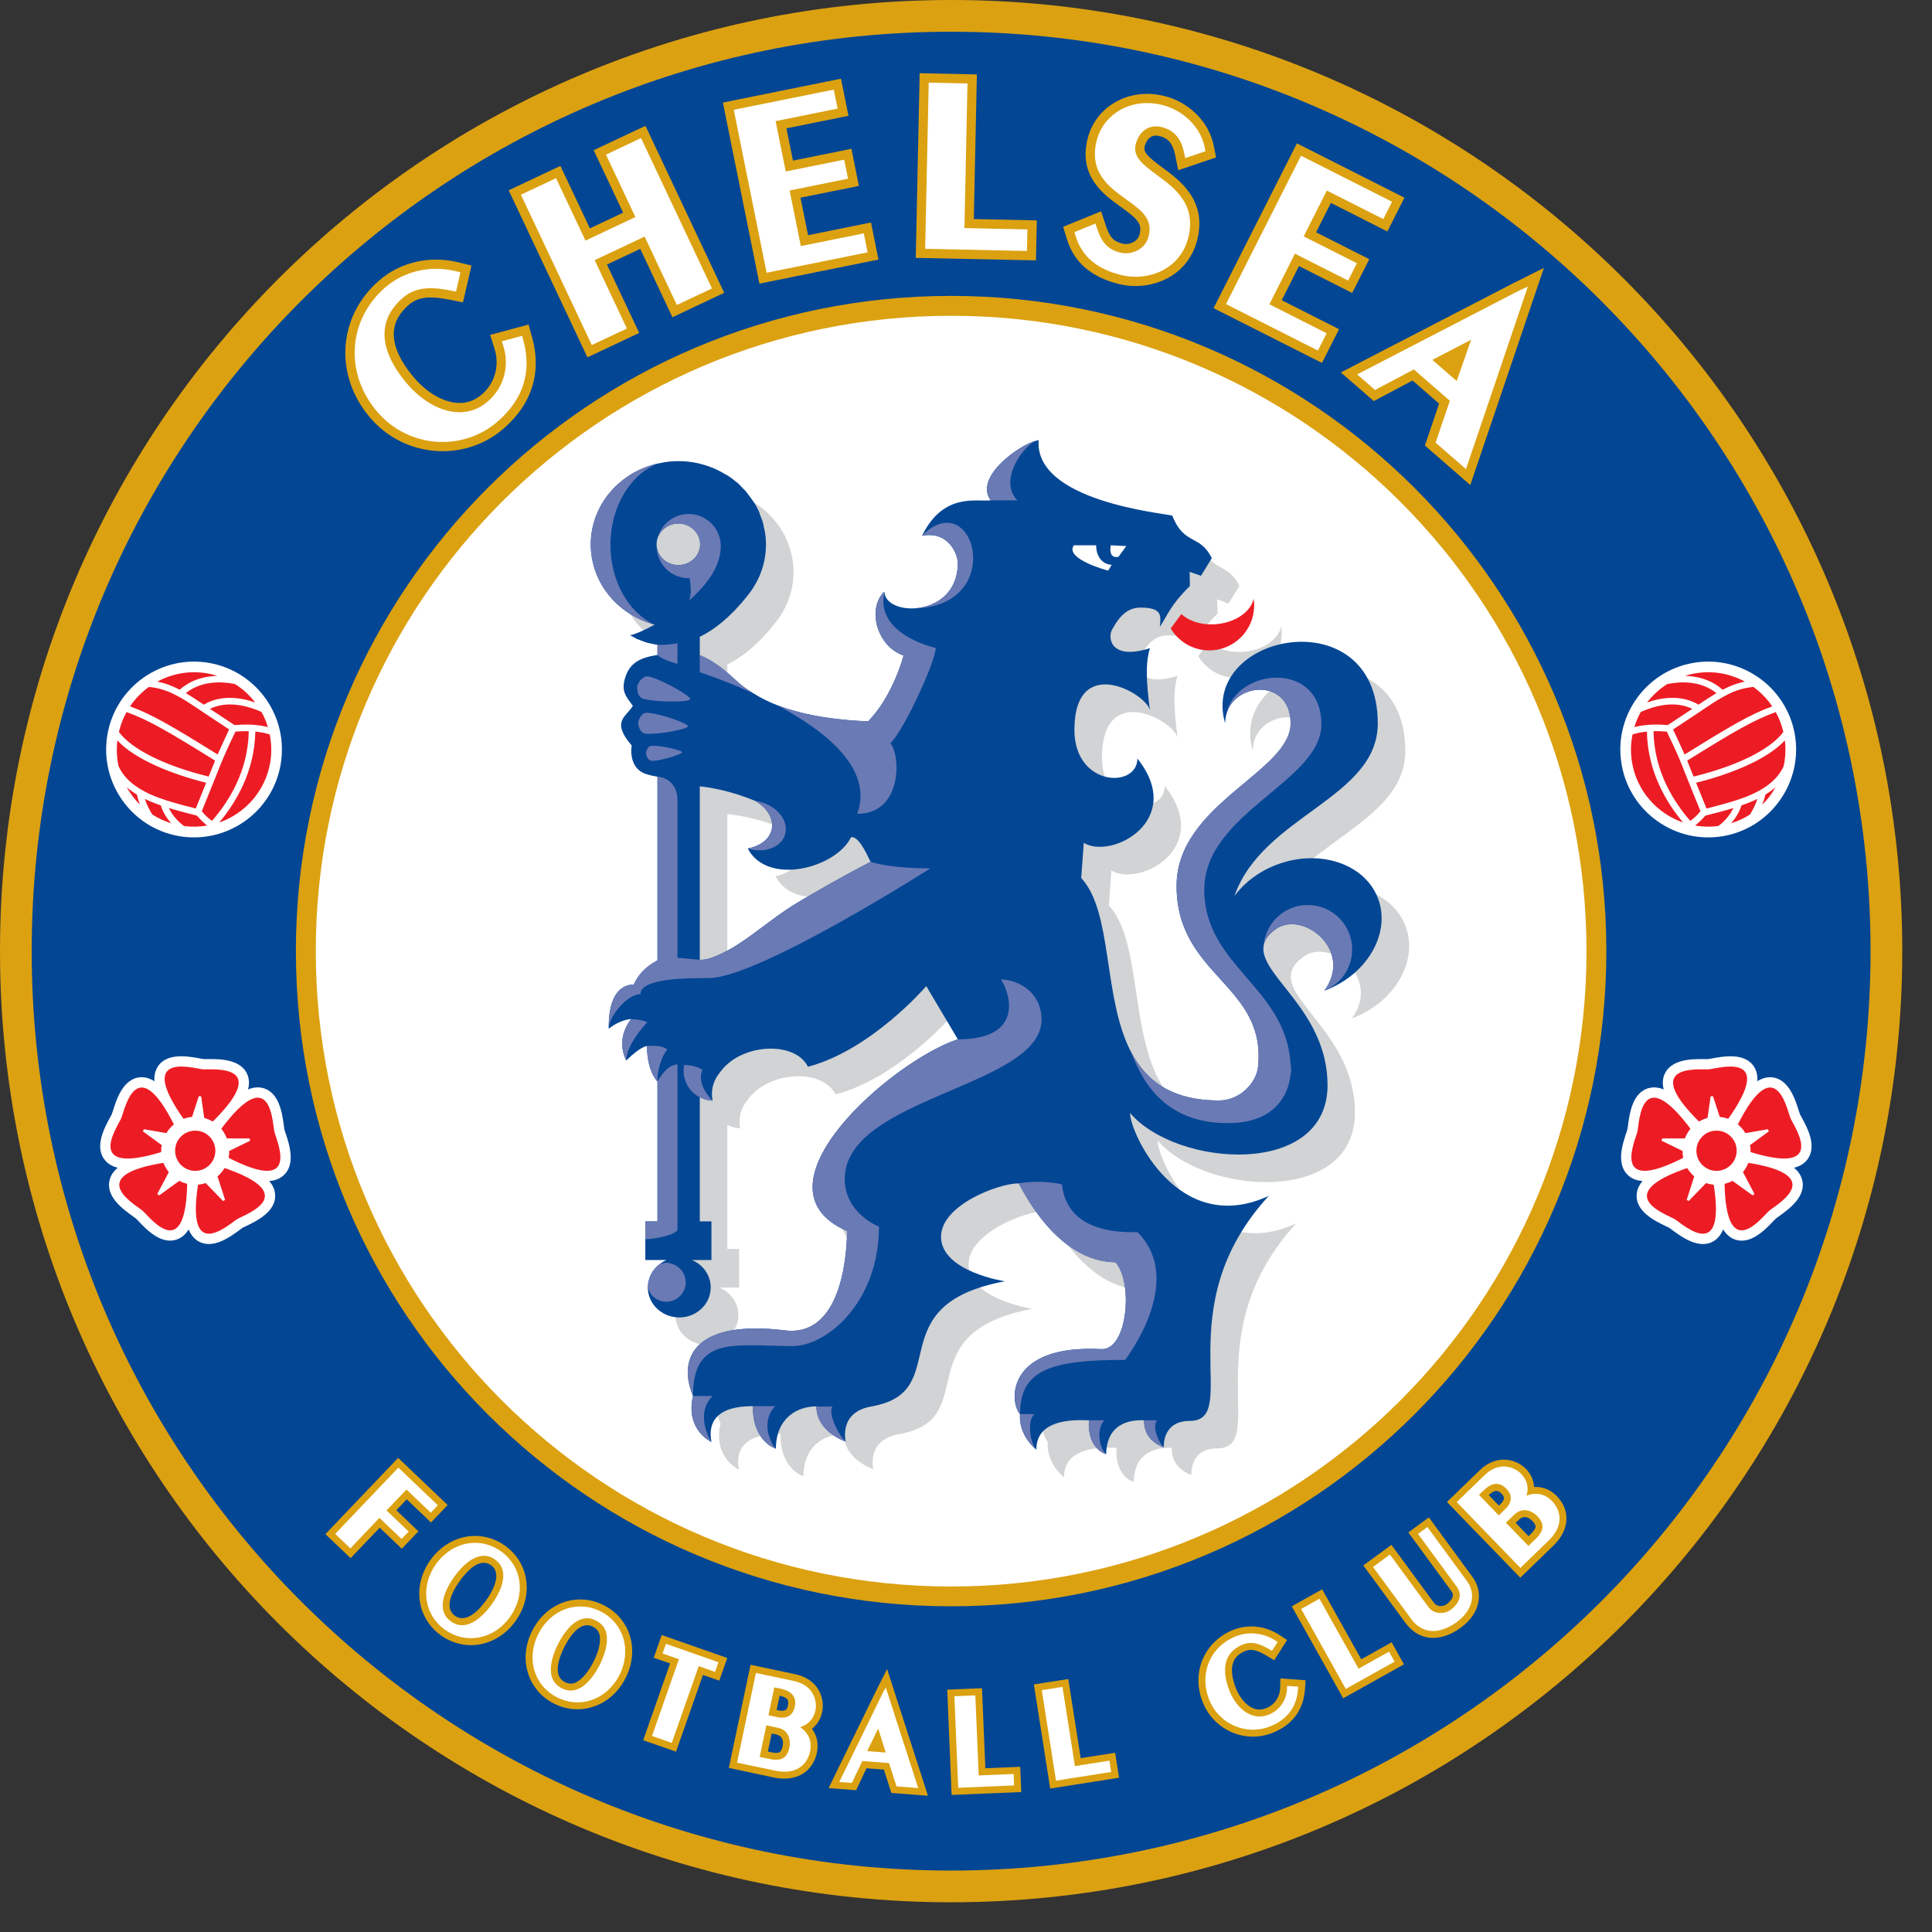 <svg width="39" height="39" viewBox="0 0 52 52" fill="none" xmlns="http://www.w3.org/2000/svg">
<rect x="0" y="0" width="52" height="52" fill="#333333" stroke="none"/>
<g clip-path="url(#clip0_1_2403)">
<path d="M51.2 25.6C51.2 39.739 39.738 51.2 25.6 51.2C11.461 51.2 0 39.739 0 25.6C0 11.462 11.461 0 25.6 0C39.738 0 51.2 11.462 51.2 25.6Z" fill="#DBA111"/>
<path d="M50.346 25.6C50.346 39.267 39.267 50.346 25.6 50.346C11.932 50.346 0.853 39.267 0.853 25.6C0.853 11.933 11.932 0.854 25.6 0.854C39.267 0.854 50.346 11.933 50.346 25.6Z" fill="#034694"/>
<path d="M43.235 25.6C43.235 35.34 35.339 43.234 25.6 43.234C15.86 43.234 7.964 35.34 7.964 25.6C7.964 15.86 15.86 7.964 25.6 7.964C35.34 7.964 43.235 15.86 43.235 25.6Z" fill="#DBA111"/>
<path d="M42.701 25.6C42.701 35.045 35.044 42.701 25.6 42.701C16.155 42.701 8.499 35.045 8.499 25.6C8.499 16.155 16.155 8.499 25.6 8.499C35.044 8.499 42.701 16.155 42.701 25.6Z" fill="white"/>
<path d="M10.947 40.354C11.136 40.534 11.601 40.978 11.601 40.978L12.048 40.508L10.717 39.239L10.545 39.418L8.758 41.292L9.437 41.938C9.437 41.938 10.01 41.337 10.22 41.118C10.395 41.284 10.815 41.685 10.815 41.685L11.262 41.216C11.262 41.216 10.842 40.816 10.667 40.648C10.778 40.531 10.834 40.472 10.947 40.354Z" fill="#DBA111"/>
<path d="M14.157 42.493C14.097 42.134 13.895 41.817 13.589 41.6C13.286 41.384 12.921 41.299 12.562 41.358C12.175 41.423 11.827 41.649 11.582 41.992C11.338 42.337 11.239 42.739 11.305 43.127C11.366 43.486 11.566 43.801 11.87 44.018C12.175 44.234 12.542 44.321 12.901 44.261C13.288 44.195 13.636 43.969 13.88 43.626C14.075 43.353 14.177 43.041 14.177 42.729C14.177 42.651 14.17 42.571 14.157 42.493ZM12.245 43.489C11.934 43.269 12.191 42.809 12.372 42.556C12.553 42.301 12.903 41.907 13.214 42.126C13.539 42.358 13.236 42.86 13.09 43.064C12.944 43.27 12.571 43.721 12.245 43.489Z" fill="#DBA111"/>
<path d="M16.249 43.204C15.533 42.841 14.704 43.138 14.324 43.893C14.133 44.27 14.096 44.683 14.219 45.056C14.332 45.402 14.578 45.684 14.911 45.852C15.245 46.022 15.62 46.051 15.966 45.937C16.338 45.816 16.649 45.541 16.838 45.164C17.221 44.408 16.967 43.566 16.249 43.204ZM15.457 45.3C15.373 45.327 15.293 45.319 15.203 45.274C15.06 45.201 15.011 45.072 15.011 44.927C15.011 44.727 15.107 44.492 15.188 44.331C15.329 44.052 15.616 43.61 15.957 43.782C16.047 43.828 16.101 43.888 16.128 43.971C16.185 44.142 16.128 44.425 15.974 44.727C15.821 45.029 15.628 45.243 15.457 45.3Z" fill="#DBA111"/>
<path d="M17.728 44.241L17.596 44.619C17.596 44.619 17.933 44.737 18.036 44.771C17.907 45.14 17.312 46.838 17.312 46.838L18.195 47.147C18.195 47.147 18.791 45.451 18.92 45.082C19.023 45.118 19.36 45.235 19.36 45.235L19.574 44.625L17.81 44.007L17.728 44.241Z" fill="#DBA111"/>
<path d="M21.395 45.06L20.201 44.808L20.15 45.051L19.617 47.584L20.831 47.842C21.22 47.922 21.475 47.826 21.621 47.732C21.806 47.611 21.936 47.413 21.986 47.177C21.999 47.112 22.006 47.05 22.006 46.989C22.006 46.818 21.952 46.663 21.854 46.531C21.991 46.422 22.088 46.269 22.129 46.078C22.139 46.028 22.145 45.972 22.145 45.914C22.145 45.59 21.96 45.178 21.395 45.06ZM21.066 46.994C21.054 47.052 21.03 47.129 20.986 47.157C20.946 47.183 20.868 47.187 20.767 47.165C20.767 47.165 20.721 47.155 20.667 47.144C20.706 46.961 20.732 46.84 20.77 46.657C20.822 46.669 20.888 46.682 20.888 46.682C21.045 46.715 21.075 46.831 21.075 46.915C21.075 46.949 21.07 46.977 21.066 46.994ZM20.985 45.638C21.09 45.662 21.167 45.701 21.196 45.745C21.21 45.766 21.216 45.795 21.216 45.829C21.216 45.849 21.214 45.873 21.208 45.902C21.192 45.976 21.171 46.079 20.964 46.037C20.964 46.037 20.938 46.03 20.903 46.023C20.936 45.869 20.951 45.793 20.985 45.638Z" fill="#DBA111"/>
<path d="M23.598 45.473L22.302 48.127L23.042 48.184C23.042 48.184 23.242 47.761 23.322 47.593C23.479 47.606 23.636 47.617 23.79 47.629C23.847 47.806 23.991 48.257 23.991 48.257L24.976 48.333L23.876 44.922L23.598 45.473Z" fill="#DBA111"/>
<path d="M26.521 47.592C26.505 47.204 26.43 45.438 26.43 45.438L25.495 45.477L25.613 48.311L27.488 48.233L27.459 47.553C27.459 47.553 26.79 47.582 26.521 47.592Z" fill="#DBA111"/>
<path d="M29.087 47.32C29.026 46.937 28.753 45.191 28.753 45.191L28.508 45.23L27.827 45.336L28.266 48.139L30.12 47.848L30.014 47.176C30.014 47.176 29.353 47.28 29.087 47.32Z" fill="#DBA111"/>
<path d="M34.455 45.435C34.447 45.678 34.304 45.887 34.08 45.975C33.956 46.025 33.838 46.025 33.719 45.974C33.538 45.897 33.369 45.7 33.268 45.447C33.149 45.148 33.125 44.895 33.203 44.716C33.257 44.592 33.362 44.498 33.523 44.434C33.697 44.365 33.862 44.429 34.089 44.562L34.297 44.685L34.642 44.14L34.437 44.006C34.06 43.758 33.594 43.708 33.191 43.869C32.817 44.018 32.526 44.297 32.373 44.654C32.217 45.016 32.217 45.43 32.375 45.823C32.673 46.568 33.515 46.935 34.251 46.64C34.783 46.428 35.084 46.024 35.123 45.472L35.14 45.225L34.462 45.175L34.455 45.435Z" fill="#DBA111"/>
<path d="M36.638 44.66C36.446 44.32 35.586 42.776 35.586 42.776L35.37 42.897L34.768 43.234L36.152 45.71L37.788 44.796L37.457 44.202C37.457 44.202 36.871 44.528 36.638 44.66Z" fill="#DBA111"/>
<path d="M38.458 40.841L38.258 40.987L37.906 41.246L39.055 42.812C39.107 42.883 39.107 42.93 39.103 42.958C39.092 43.038 39.008 43.126 38.933 43.18C38.898 43.205 38.817 43.239 38.734 43.226C38.674 43.217 38.628 43.185 38.586 43.129L37.45 41.58L36.694 42.134L37.824 43.675C37.991 43.903 38.2 44.038 38.443 44.075C38.715 44.117 39.025 44.024 39.313 43.812C39.906 43.379 39.896 42.803 39.637 42.451L38.458 40.841Z" fill="#DBA111"/>
<path d="M41.905 40.271C41.731 40.091 41.517 40.01 41.291 40.022C41.278 39.846 41.21 39.679 41.074 39.539C40.838 39.294 40.309 39.104 39.821 39.578L38.945 40.426L40.919 42.464L41.811 41.6C42.096 41.324 42.158 41.057 42.161 40.884C42.166 40.662 42.075 40.445 41.905 40.271ZM40.414 40.203C40.443 40.234 40.479 40.271 40.479 40.322C40.479 40.363 40.456 40.415 40.388 40.48C40.388 40.48 40.37 40.499 40.345 40.524C40.234 40.41 40.181 40.356 40.069 40.24C40.267 40.059 40.349 40.137 40.414 40.203ZM40.881 40.904C41.041 40.75 41.195 40.886 41.239 40.932C41.282 40.974 41.33 41.035 41.33 41.087C41.33 41.087 41.33 41.087 41.33 41.089C41.329 41.137 41.288 41.203 41.215 41.275C41.215 41.275 41.181 41.308 41.141 41.346C41.012 41.212 40.924 41.122 40.795 40.99C40.833 40.952 40.881 40.904 40.881 40.904Z" fill="#DBA111"/>
<path d="M10.941 40.091C11.018 40.165 11.594 40.715 11.594 40.715L11.784 40.514L10.722 39.502L10.679 39.546L9.022 41.285L9.43 41.675C9.43 41.675 10.136 40.935 10.212 40.854C10.29 40.927 10.809 41.422 10.809 41.422L11 41.222C11 41.222 10.48 40.728 10.403 40.654C10.472 40.582 10.872 40.162 10.941 40.091Z" fill="white"/>
<path d="M13.481 41.751C13.218 41.564 12.903 41.489 12.594 41.541C12.254 41.599 11.95 41.797 11.734 42.1C11.518 42.404 11.431 42.757 11.489 43.096C11.541 43.406 11.715 43.679 11.978 43.866C12.243 44.055 12.559 44.128 12.87 44.076C13.208 44.019 13.513 43.82 13.728 43.519C13.9 43.276 13.991 43.001 13.991 42.728C13.991 42.66 13.985 42.592 13.974 42.524C13.921 42.214 13.747 41.94 13.481 41.751ZM13.241 43.172C13.063 43.422 12.6 43.969 12.138 43.641C11.678 43.314 12.043 42.697 12.221 42.446C12.399 42.196 12.863 41.649 13.322 41.975C13.783 42.305 13.419 42.922 13.241 43.172Z" fill="white"/>
<path d="M16.165 43.371C15.543 43.056 14.823 43.318 14.49 43.978C14.321 44.31 14.288 44.672 14.395 44.999C14.493 45.297 14.706 45.54 14.995 45.685C15.285 45.833 15.609 45.86 15.909 45.761C16.234 45.654 16.506 45.413 16.674 45.081C17.007 44.421 16.788 43.685 16.165 43.371ZM15.119 45.439C14.616 45.186 14.883 44.52 15.022 44.246C15.161 43.972 15.538 43.361 16.04 43.617C16.174 43.684 16.263 43.783 16.306 43.913C16.404 44.215 16.244 44.605 16.14 44.812C16.036 45.017 15.816 45.377 15.514 45.476C15.385 45.52 15.252 45.507 15.119 45.439Z" fill="white"/>
<path d="M17.904 44.302L17.833 44.504C17.833 44.504 18.185 44.627 18.273 44.658C18.234 44.769 17.549 46.723 17.549 46.723L18.081 46.911C18.081 46.911 18.767 44.956 18.806 44.845C18.894 44.876 19.245 44.999 19.245 44.999L19.337 44.739L17.924 44.243L17.904 44.302Z" fill="white"/>
<path d="M21.357 45.242L20.346 45.028L20.332 45.09L19.838 47.442L20.87 47.658C21.132 47.713 21.351 47.686 21.52 47.575C21.666 47.48 21.764 47.328 21.804 47.139C21.814 47.087 21.82 47.038 21.82 46.989C21.82 46.784 21.718 46.61 21.536 46.485C21.747 46.424 21.898 46.269 21.946 46.038C21.955 46.002 21.96 45.96 21.96 45.912C21.959 45.676 21.836 45.343 21.357 45.242ZM21.004 45.45C21.174 45.486 21.291 45.551 21.351 45.643C21.386 45.696 21.403 45.758 21.403 45.829C21.403 45.864 21.398 45.9 21.39 45.939C21.324 46.253 21.071 46.249 20.926 46.218C20.926 46.218 20.772 46.186 20.683 46.167C20.703 46.071 20.821 45.512 20.841 45.416C20.906 45.429 21.004 45.45 21.004 45.45ZM20.926 46.5C21.213 46.56 21.259 46.787 21.259 46.925C21.259 46.984 21.249 47.026 21.248 47.033C21.219 47.169 21.167 47.261 21.088 47.312C21.004 47.368 20.883 47.379 20.729 47.347C20.729 47.347 20.545 47.308 20.447 47.288C20.468 47.187 20.605 46.536 20.626 46.437C20.71 46.454 20.926 46.5 20.926 46.5Z" fill="white"/>
<path d="M23.766 45.554L22.589 47.963L22.928 47.988C22.928 47.988 23.177 47.465 23.21 47.398C23.282 47.403 23.858 47.448 23.928 47.454C23.951 47.523 24.131 48.081 24.131 48.081L24.714 48.126L23.84 45.417L23.766 45.554ZM23.637 46.523C23.694 46.705 23.803 47.055 23.839 47.17C23.723 47.161 23.455 47.141 23.34 47.132C23.393 47.023 23.553 46.694 23.637 46.523Z" fill="white"/>
<path d="M26.342 47.786C26.338 47.668 26.251 45.632 26.251 45.632L26.191 45.634L25.687 45.654L25.791 48.118L27.294 48.055L27.281 47.747C27.281 47.747 26.451 47.782 26.342 47.786Z" fill="white"/>
<path d="M28.932 47.535C28.913 47.419 28.597 45.403 28.597 45.403L28.537 45.413L28.04 45.491L28.422 47.927L29.908 47.692L29.86 47.388C29.86 47.388 29.038 47.517 28.932 47.535Z" fill="white"/>
<path d="M34.64 45.439C34.631 45.76 34.443 46.031 34.149 46.15C33.978 46.218 33.809 46.215 33.646 46.145C33.417 46.048 33.216 45.818 33.094 45.516C32.958 45.171 32.935 44.869 33.031 44.643C33.105 44.472 33.247 44.344 33.454 44.262C33.724 44.154 33.973 44.277 34.183 44.402L34.236 44.433L34.387 44.195L34.336 44.161C34.01 43.947 33.607 43.903 33.26 44.042C32.931 44.173 32.676 44.416 32.544 44.727C32.408 45.042 32.409 45.408 32.548 45.753C32.808 46.404 33.54 46.723 34.183 46.467C34.649 46.28 34.903 45.942 34.936 45.459L34.941 45.396L34.643 45.376L34.64 45.439Z" fill="white"/>
<path d="M36.566 44.913C36.508 44.812 35.513 43.03 35.513 43.03L35.459 43.06L35.021 43.306L36.222 45.457L37.535 44.724L37.386 44.454C37.386 44.455 36.659 44.859 36.566 44.913Z" fill="white"/>
<path d="M38.418 41.1L38.367 41.138L38.166 41.285L39.205 42.701C39.274 42.797 39.302 42.892 39.287 42.985C39.262 43.154 39.108 43.283 39.044 43.329C38.97 43.385 38.836 43.431 38.706 43.41C38.597 43.393 38.507 43.336 38.435 43.239L37.409 41.84L36.955 42.175L37.974 43.564C38.111 43.752 38.278 43.862 38.471 43.891C38.774 43.937 39.059 43.767 39.203 43.663C39.694 43.301 39.701 42.849 39.488 42.561L38.418 41.1Z" fill="white"/>
<path d="M41.772 40.401C41.581 40.203 41.337 40.158 41.084 40.256C41.104 40.197 41.116 40.137 41.116 40.076C41.116 39.93 41.057 39.787 40.94 39.667C40.782 39.504 40.371 39.302 39.951 39.71L39.208 40.43L40.922 42.2L41.682 41.464C41.873 41.28 41.973 41.082 41.975 40.881C41.978 40.706 41.907 40.541 41.772 40.401ZM40.664 40.324C40.664 40.448 40.584 40.55 40.519 40.613C40.519 40.613 40.405 40.724 40.34 40.787C40.271 40.716 39.874 40.307 39.806 40.234C39.852 40.19 39.925 40.12 39.925 40.12C40.157 39.894 40.36 39.879 40.547 40.073C40.633 40.162 40.664 40.246 40.664 40.324ZM41.137 41.608C41.066 41.536 40.603 41.056 40.532 40.984C40.593 40.925 40.752 40.771 40.752 40.771C41.054 40.479 41.361 40.788 41.374 40.803C41.469 40.901 41.516 40.994 41.516 41.087C41.516 41.089 41.516 41.09 41.516 41.09C41.515 41.192 41.456 41.299 41.344 41.409C41.344 41.409 41.197 41.551 41.137 41.608Z" fill="white"/>
<path d="M14.226 8.735L13.192 9.014L13.31 9.385C13.453 9.834 13.324 10.305 12.974 10.612C12.779 10.783 12.554 10.861 12.306 10.844C11.928 10.819 11.503 10.575 11.168 10.191C10.772 9.738 10.575 9.302 10.6 8.933C10.617 8.664 10.748 8.427 11 8.207C11.277 7.964 11.629 7.973 12.107 8.068L12.461 8.138L12.69 7.147L12.333 7.06C11.567 6.87 10.767 7.057 10.197 7.556C9.08 8.533 8.989 10.129 9.985 11.268C10.911 12.327 12.517 12.442 13.564 11.527C14.318 10.868 14.581 10.025 14.325 9.092L14.226 8.735Z" fill="#DBA111"/>
<path d="M17.036 3.545L15.979 4.043C15.979 4.043 16.569 5.293 16.772 5.724C16.471 5.866 16.179 6.004 15.877 6.147C15.673 5.716 15.083 4.465 15.083 4.465L13.691 5.122L15.811 9.618L17.204 8.961C17.204 8.961 16.547 7.571 16.336 7.12C16.637 6.979 16.929 6.841 17.232 6.698C17.443 7.148 18.099 8.539 18.099 8.539L19.492 7.881L17.373 3.387L17.036 3.545Z" fill="#DBA111"/>
<path d="M21.749 6.331C21.681 5.996 21.612 5.655 21.545 5.321C21.975 5.234 23.117 5.004 23.117 5.004L22.916 4.005C22.916 4.005 21.773 4.236 21.343 4.323C21.281 4.017 21.23 3.76 21.167 3.454C21.614 3.364 22.837 3.117 22.837 3.117L22.635 2.119L22.269 2.192L19.457 2.761L20.44 7.634L23.644 6.986L23.443 5.988C23.443 5.988 22.198 6.239 21.749 6.331Z" fill="#DBA111"/>
<path d="M26.293 2.003L24.752 1.971L24.745 2.343L24.648 6.941L27.883 7.008L27.906 5.932C27.906 5.932 26.664 5.905 26.21 5.896C26.224 5.287 26.293 2.003 26.293 2.003Z" fill="#DBA111"/>
<path d="M31.287 4.51C30.887 4.216 30.77 4.099 30.81 3.938C30.83 3.855 30.921 3.59 31.208 3.661C31.381 3.705 31.552 3.796 31.629 4.168L31.713 4.581L32.731 4.237L32.667 3.917C32.542 3.287 32.01 2.752 31.342 2.585C30.864 2.466 30.384 2.53 29.991 2.766C29.629 2.983 29.375 3.324 29.275 3.728C29.019 4.747 29.706 5.238 30.16 5.563C30.626 5.896 30.744 6.026 30.673 6.304C30.651 6.391 30.6 6.46 30.52 6.508C30.427 6.563 30.31 6.583 30.214 6.558C29.97 6.498 29.864 6.383 29.761 6.066L29.636 5.687L28.615 6.104L28.714 6.429C28.905 7.058 29.362 7.455 30.11 7.643C30.95 7.853 31.97 7.466 32.224 6.457C32.489 5.394 31.765 4.861 31.287 4.51Z" fill="#DBA111"/>
<path d="M34.962 7.161C35.355 7.359 36.394 7.885 36.394 7.885L36.854 6.976C36.854 6.976 35.813 6.45 35.423 6.253C35.563 5.974 35.681 5.74 35.821 5.461C36.227 5.666 37.341 6.23 37.341 6.23L37.8 5.321L34.907 3.859L34.739 4.19L32.664 8.295L35.581 9.768L36.041 8.86C36.041 8.86 34.908 8.287 34.498 8.081C34.652 7.776 34.809 7.466 34.962 7.161Z" fill="#DBA111"/>
<path d="M40.725 7.625L36.089 10.024L36.975 10.795C36.975 10.795 37.741 10.389 38.019 10.242C38.226 10.423 38.53 10.688 38.734 10.864C38.634 11.16 38.351 11.992 38.351 11.992L39.573 13.055L41.555 7.21L40.725 7.625Z" fill="#DBA111"/>
<path d="M14.053 9.038L13.506 9.186L13.546 9.31C13.72 9.855 13.563 10.426 13.136 10.799C12.891 11.015 12.605 11.113 12.289 11.093C11.841 11.063 11.365 10.794 10.98 10.354C10.541 9.851 10.323 9.354 10.352 8.915C10.374 8.583 10.538 8.281 10.837 8.02C11.229 7.676 11.723 7.739 12.155 7.825L12.274 7.848L12.393 7.33L12.274 7.3C11.585 7.131 10.871 7.296 10.36 7.743C9.351 8.627 9.27 10.072 10.172 11.105C11.008 12.06 12.456 12.165 13.402 11.339C14.087 10.738 14.318 10.005 14.085 9.158L14.053 9.038Z" fill="white"/>
<path d="M17.142 3.769L16.31 4.162C16.31 4.162 17.01 5.647 17.102 5.842C16.924 5.927 15.937 6.393 15.758 6.476C15.666 6.281 14.966 4.796 14.966 4.796L14.021 5.241L15.929 9.287L16.873 8.842C16.873 8.842 16.099 7.2 16.006 7.002C16.185 6.917 17.171 6.452 17.35 6.368C17.443 6.566 18.218 8.209 18.218 8.209L19.162 7.763L17.254 3.716L17.142 3.769Z" fill="white"/>
<path d="M21.554 6.623C21.515 6.428 21.291 5.321 21.253 5.127C21.46 5.085 22.825 4.809 22.825 4.809L22.722 4.298C22.722 4.298 21.357 4.573 21.149 4.615C21.111 4.424 20.914 3.45 20.876 3.26C21.084 3.217 22.544 2.923 22.544 2.923L22.441 2.412L19.749 2.955L20.634 7.341L23.352 6.792L23.249 6.281C23.248 6.281 21.764 6.58 21.554 6.623Z" fill="white"/>
<path d="M26.04 2.247L24.996 2.224L24.994 2.347L24.901 6.697L27.641 6.755L27.653 6.175C27.653 6.175 26.17 6.143 25.958 6.139C25.963 5.907 26.04 2.247 26.04 2.247Z" fill="white"/>
<path d="M31.268 3.421C31.6 3.504 31.791 3.725 31.872 4.118L31.901 4.255L32.445 4.071L32.424 3.964C32.317 3.428 31.858 2.97 31.282 2.825C30.868 2.722 30.456 2.776 30.119 2.978C29.815 3.161 29.6 3.449 29.516 3.789C29.302 4.643 29.859 5.041 30.305 5.361C30.758 5.684 31.03 5.905 30.914 6.364C30.868 6.555 30.743 6.664 30.647 6.721C30.498 6.811 30.315 6.839 30.154 6.799C29.825 6.716 29.655 6.539 29.526 6.143L29.484 6.017L28.919 6.247L28.952 6.356C29.116 6.895 29.515 7.238 30.172 7.402C30.893 7.582 31.767 7.256 31.983 6.396C32.207 5.495 31.616 5.06 31.137 4.71C30.731 4.41 30.486 4.209 30.57 3.878C30.643 3.582 30.888 3.326 31.268 3.421Z" fill="white"/>
<path d="M35.712 5.129C35.902 5.224 37.231 5.896 37.231 5.896L37.467 5.43L35.017 4.192L34.961 4.302L32.998 8.185L35.472 9.435L35.707 8.97C35.707 8.97 34.357 8.287 34.166 8.19C34.255 8.012 34.764 7.006 34.853 6.828C35.041 6.923 36.284 7.551 36.284 7.551L36.521 7.085C36.521 7.085 35.277 6.458 35.089 6.362C35.176 6.189 35.624 5.302 35.712 5.129Z" fill="white"/>
<path d="M40.839 7.846L36.528 10.077L37.009 10.496C37.009 10.496 37.924 10.011 38.053 9.943C38.16 10.037 38.918 10.696 39.023 10.787C38.977 10.923 38.639 11.914 38.639 11.914L39.457 12.625L41.123 7.713L40.839 7.846ZM38.552 9.686C38.756 9.581 39.277 9.31 39.595 9.145C39.476 9.482 39.282 10.039 39.207 10.255C39.041 10.11 38.718 9.829 38.552 9.686Z" fill="white"/>
<path d="M37.83 24.928C37.477 23.992 36.259 23.585 35.108 24.019C34.629 24.2 34.236 24.502 33.968 24.858C34.727 22.689 37.823 22.229 37.823 20.211C37.823 16.829 33.02 17.777 33.719 20.212C33.719 19.107 35.477 18.904 35.477 20.212C35.477 21.519 32.411 22.377 32.411 24.586C32.411 27.021 34.847 27.246 34.6 29.474C34.558 29.858 34.145 30.362 33.547 30.362C29.817 30.362 31.149 25.77 29.845 24.372L29.913 23.429C30.667 23.891 32.666 22.808 31.35 21.158C31.35 21.97 29.66 21.925 29.66 20.392C29.66 18.317 31.6 19.4 31.694 19.858C31.601 19.102 31.566 18.623 31.691 18.188C30.645 18.525 30.547 17.92 30.68 17.687C30.831 17.416 31.034 17.1 31.441 17.1C31.661 17.1 31.793 17.131 31.871 17.184C32.001 17.274 32.097 17.07 32.078 17.259C32.19 17.089 32.145 17.302 32.253 17.131C32.363 16.961 32.511 16.769 32.771 16.514L32.76 16.131L33.065 16.243L33.357 15.77C33.041 15.116 32.613 15.431 32.298 14.619C32.034 14.551 27.926 14.998 28.045 13.359C27.71 13.359 26.917 13.542 27.408 14.21C27.026 14.256 26.751 13.822 26.175 14.995C26.896 14.86 26.523 15.666 26.523 15.895C26.523 17.381 24.545 17.356 24.545 16.66C24.068 17.123 24.338 18.136 25.059 18.386C25.059 18.386 24.785 19.469 24.108 20.156C23.104 20.116 21.492 19.942 20.564 19.065C20.165 18.687 19.847 18.482 19.576 18.376V17.884C19.972 17.691 20.407 17.348 20.858 16.775C21.21 16.345 21.4 15.794 21.349 15.208C21.342 15.138 21.332 15.069 21.32 15.002C21.316 14.98 21.311 14.96 21.306 14.938C21.296 14.891 21.284 14.846 21.271 14.799C21.264 14.777 21.258 14.754 21.251 14.731C21.236 14.685 21.219 14.64 21.201 14.596C21.193 14.577 21.188 14.557 21.179 14.54C21.154 14.48 21.126 14.424 21.095 14.367C21.082 14.344 21.069 14.323 21.056 14.302C21.035 14.268 21.016 14.233 20.994 14.2C20.976 14.174 20.957 14.148 20.939 14.121C20.92 14.096 20.899 14.071 20.88 14.045C20.858 14.018 20.836 13.99 20.813 13.963C20.797 13.946 20.781 13.929 20.764 13.912C20.706 13.848 20.642 13.787 20.576 13.73C20.57 13.725 20.564 13.719 20.557 13.714C20.52 13.682 20.481 13.652 20.442 13.623C20.432 13.616 20.422 13.608 20.41 13.601C20.369 13.571 20.326 13.543 20.282 13.515C20.279 13.514 20.277 13.512 20.275 13.511C19.853 13.252 19.342 13.117 18.803 13.159C17.506 13.263 16.542 14.347 16.65 15.581C16.734 16.543 17.444 17.311 18.366 17.555C18.042 17.736 17.769 17.84 17.707 17.84C17.717 17.847 17.731 17.854 17.745 17.864C17.749 17.866 17.753 17.868 17.758 17.87C17.77 17.878 17.785 17.887 17.8 17.895C17.804 17.897 17.809 17.899 17.812 17.902C17.833 17.912 17.855 17.923 17.879 17.934C17.883 17.936 17.887 17.938 17.891 17.939C17.912 17.949 17.934 17.96 17.957 17.968C17.964 17.971 17.971 17.974 17.978 17.977C18.034 18 18.098 18.021 18.167 18.041C18.177 18.044 18.188 18.046 18.196 18.049C18.224 18.056 18.253 18.062 18.282 18.07C18.292 18.071 18.302 18.073 18.312 18.076C18.35 18.082 18.389 18.089 18.428 18.093C18.431 18.093 18.434 18.095 18.438 18.095V18.375C18.423 18.378 18.41 18.379 18.396 18.381C17.974 18.451 17.7 18.581 17.576 18.956C17.453 19.334 17.579 19.47 17.777 19.734C17.61 20.033 17.172 20.144 17.743 20.804C17.702 21.053 17.755 21.449 18.117 21.57C18.235 21.61 18.334 21.631 18.438 21.649L18.437 26.593C18.076 26.784 17.897 27.023 17.799 27.246C17.799 27.246 17.509 26.601 17.528 27.878C17.857 27.622 17.728 28.174 17.728 28.174C17.279 28.755 17.849 28.724 17.849 28.724C18.235 28.338 18.157 28.899 18.157 28.899C18.157 29.583 18.435 29.851 18.437 29.852V33.618L18.109 33.619L18.112 34.658L18.686 34.657C18.364 34.791 18.151 35.11 18.182 35.461C18.221 35.905 18.631 36.234 19.097 36.198C19.563 36.161 19.91 35.772 19.87 35.328C19.844 35.021 19.64 34.77 19.364 34.656L19.894 34.654L19.892 33.615L19.576 33.616L19.576 30.275C19.641 30.311 19.712 30.335 19.788 30.352C19.819 30.358 19.849 30.362 19.88 30.364C19.894 30.366 19.908 30.366 19.922 30.367C19.837 29.927 20.099 29.636 20.099 29.636C20.234 29.433 20.429 29.275 20.651 29.164C21.314 28.831 22.219 28.915 22.489 29.457C24.203 29.005 25.676 27.282 25.676 27.282L26.519 28.718C24.731 29.316 20.835 32.703 23.539 33.876C23.538 34.217 23.492 36.751 21.867 36.55C19.527 36.262 18.944 37.23 19.393 38.318C19.182 39.236 19.889 39.555 19.889 39.555C19.783 39.025 20.038 38.585 21.005 38.591C21 39.558 21.624 39.733 21.624 39.733C21.629 38.904 22.204 38.598 22.716 38.6C22.712 39.282 23.505 39.542 23.505 39.542C23.505 39.542 23.304 38.755 24.2 38.6C26.469 38.205 24.338 35.871 27.788 35.228C27.788 35.228 26.07 34.969 26.07 34.03C26.07 33.175 27.625 32.59 28.161 32.59C29.259 34.688 30.452 34.705 30.765 34.72C31.251 35.263 31.088 37.094 30.386 37.058C27.816 36.92 27.91 38.483 28.198 38.803C28.165 39.41 28.637 39.761 28.637 39.761C28.637 39.11 29.256 38.927 30.05 38.97C30.008 39.765 30.514 39.883 30.514 39.883C30.528 39.084 31.12 38.948 31.54 38.97C31.509 39.531 32.066 39.696 32.066 39.696C32.066 39.696 32.011 38.984 32.76 38.984C34.18 38.983 32.117 35.939 34.889 32.928C32.454 34.056 31.159 31.238 31.159 30.697C32.41 32.162 36.468 32.454 36.468 29.952C36.468 27.562 33.841 26.671 35.071 25.757C35.785 25.225 37.191 26.299 36.387 27.409C37.54 26.981 38.183 25.864 37.83 24.928ZM22.264 25.004C21.346 25.544 20.73 26.227 19.893 26.525C19.766 26.57 19.665 26.582 19.576 26.577V21.911C19.798 21.932 20.374 22.011 21.047 22.289C21.713 22.653 21.713 23.404 20.872 23.582C21.404 24.6 23.245 24.102 23.646 23.273C23.843 23.256 24.017 23.606 24.18 23.938C23.922 24.072 23.393 24.339 22.264 25.004ZM32.54 17.269C32.439 17.406 32.34 17.543 32.252 17.659C32.485 18.046 32.923 18.288 33.403 18.244C34.067 18.181 34.555 17.592 34.494 16.928C34.49 16.904 34.487 16.883 34.484 16.859C34.413 17.203 34.008 17.494 33.492 17.541C33.102 17.578 32.749 17.466 32.54 17.269Z" fill="#D1D3D4"/>
<path d="M31.51 16.916C31.741 17.303 32.18 17.545 32.66 17.5C33.324 17.438 33.811 16.849 33.751 16.185C33.748 16.161 33.744 16.139 33.741 16.115C33.67 16.459 33.263 16.75 32.749 16.798C32.358 16.835 32.005 16.723 31.796 16.526C31.696 16.663 31.595 16.799 31.51 16.916Z" fill="#ED1C24"/>
<path d="M27.955 11.847C27.936 11.847 27.917 11.854 27.894 11.862C27.477 11.95 26.197 12.831 26.665 13.466C26.281 13.511 25.39 13.248 24.816 14.421C25.538 14.285 25.779 14.924 25.779 15.154C25.779 16.024 25.103 16.373 24.541 16.376C24.165 16.377 23.843 16.224 23.808 15.963C23.809 15.956 23.806 15.948 23.808 15.941C23.807 15.94 23.8 15.942 23.8 15.941H23.785C23.337 16.413 23.609 17.398 24.32 17.644C24.32 17.644 24.042 18.729 23.365 19.416C22.691 19.39 21.75 19.298 20.921 18.981C20.689 18.892 20.469 18.781 20.264 18.652C20.106 18.554 19.954 18.449 19.821 18.324C19.421 17.946 19.105 17.741 18.835 17.636V17.14C19.231 16.946 19.668 16.605 20.119 16.032C20.471 15.603 20.659 15.052 20.608 14.466C20.602 14.396 20.591 14.329 20.577 14.26C20.574 14.239 20.566 14.22 20.562 14.199C20.551 14.152 20.545 14.099 20.531 14.054C20.525 14.031 20.516 14.008 20.508 13.985C20.493 13.938 20.472 13.9 20.455 13.855C20.447 13.837 20.447 13.813 20.439 13.794C20.414 13.736 20.385 13.681 20.355 13.626C20.344 13.603 20.33 13.58 20.317 13.557C20.297 13.524 20.27 13.491 20.248 13.458C20.231 13.432 20.214 13.408 20.195 13.382C20.176 13.357 20.154 13.33 20.134 13.306C20.112 13.277 20.096 13.248 20.073 13.222C20.058 13.204 20.036 13.185 20.019 13.168C19.96 13.104 19.902 13.041 19.836 12.985C19.829 12.979 19.82 12.974 19.813 12.969C19.776 12.938 19.739 12.906 19.699 12.878C19.688 12.871 19.678 12.862 19.668 12.855C19.626 12.825 19.583 12.799 19.538 12.771C19.536 12.77 19.533 12.772 19.531 12.771C19.109 12.511 18.603 12.377 18.064 12.419C17.948 12.429 17.831 12.449 17.72 12.473C16.599 12.721 15.811 13.717 15.91 14.841C15.994 15.792 16.683 16.551 17.59 16.804C17.6 16.806 17.611 16.809 17.621 16.811C17.297 16.992 17.026 17.094 16.964 17.094C16.975 17.101 16.988 17.115 17.002 17.125C17.006 17.126 17.013 17.122 17.018 17.125C17.031 17.132 17.04 17.146 17.056 17.155C17.06 17.157 17.067 17.154 17.071 17.155C17.09 17.165 17.109 17.182 17.132 17.193C17.137 17.195 17.144 17.198 17.148 17.201C17.168 17.211 17.192 17.214 17.216 17.224C17.223 17.227 17.224 17.229 17.232 17.232C17.289 17.254 17.352 17.281 17.422 17.3C17.432 17.302 17.443 17.305 17.453 17.308C17.48 17.315 17.508 17.317 17.537 17.323C17.547 17.326 17.557 17.328 17.568 17.331C17.605 17.338 17.642 17.349 17.682 17.354C17.685 17.354 17.695 17.352 17.697 17.354V17.629C17.684 17.631 17.666 17.634 17.652 17.636C17.231 17.705 16.958 17.84 16.834 18.217C16.711 18.594 16.835 18.731 17.033 18.996C16.865 19.293 16.433 19.405 17.002 20.065C16.962 20.314 17.015 20.709 17.377 20.829C17.495 20.869 17.594 20.887 17.697 20.905V25.847C17.335 26.039 17.154 26.281 17.056 26.504C17.056 26.504 16.364 26.411 16.384 27.688C16.713 27.431 16.987 27.428 16.987 27.428C16.539 28.009 16.857 28.544 16.857 28.544C17.244 28.156 17.415 28.154 17.415 28.154C17.415 28.841 17.697 29.109 17.697 29.109V32.874H17.369V33.355V33.913H17.942C17.872 33.942 17.808 33.982 17.751 34.028C17.552 34.179 17.43 34.412 17.438 34.669V34.715C17.477 35.16 17.887 35.494 18.354 35.456C18.82 35.419 19.164 35.029 19.126 34.585C19.099 34.28 18.898 34.028 18.622 33.913H19.149V32.874H18.835V29.529C18.901 29.563 18.967 29.59 19.042 29.605C19.074 29.613 19.11 29.617 19.141 29.62C19.155 29.621 19.166 29.62 19.179 29.62C19.094 29.181 19.355 28.895 19.355 28.895C19.491 28.692 19.684 28.533 19.905 28.421C20.569 28.088 21.475 28.17 21.746 28.712C23.459 28.26 24.931 26.542 24.931 26.542L25.779 27.971C23.99 28.569 20.096 31.96 22.8 33.134C22.798 33.474 22.751 36.006 21.127 35.807C18.787 35.518 18.203 36.483 18.652 37.572C18.44 38.49 19.149 38.809 19.149 38.809C19.043 38.279 19.297 37.842 20.264 37.847C20.259 38.814 20.883 38.992 20.883 38.992C20.886 38.163 21.463 37.851 21.975 37.854C21.971 38.537 22.762 38.801 22.762 38.801C22.762 38.801 22.559 38.01 23.456 37.854C25.725 37.459 23.596 35.13 27.046 34.486C27.046 34.486 25.328 34.227 25.328 33.287C25.328 32.433 26.878 31.851 27.413 31.851C27.414 31.852 27.42 31.849 27.421 31.851C28.519 33.94 29.713 33.958 30.025 33.974C30.511 34.516 30.345 36.348 29.643 36.311C27.073 36.175 27.163 37.741 27.451 38.06C27.419 38.668 27.894 39.015 27.894 39.015C27.894 38.364 28.514 38.187 29.307 38.228C29.265 39.022 29.773 39.138 29.773 39.138C29.785 38.338 30.376 38.206 30.797 38.228C30.767 38.79 31.324 38.954 31.324 38.954C31.324 38.954 31.27 38.245 32.019 38.244C33.44 38.244 31.376 35.197 34.15 32.187C31.715 33.315 30.415 30.497 30.415 29.956C31.667 31.422 35.731 31.709 35.731 29.208C35.731 27.19 33.857 26.239 34.012 25.442C34.041 25.296 34.135 25.157 34.325 25.015C35.041 24.483 36.447 25.557 35.647 26.665C36.799 26.237 37.442 25.118 37.09 24.182C36.736 23.246 35.514 22.839 34.364 23.273C33.882 23.455 33.493 23.756 33.226 24.113C33.984 21.945 37.083 21.488 37.083 19.469C37.083 16.087 32.275 17.034 32.974 19.469C32.974 19.433 32.977 19.398 32.981 19.363C32.988 19.299 33.001 19.243 33.019 19.187C33.289 18.343 34.738 18.283 34.738 19.469C34.738 20.777 31.668 21.636 31.668 23.846C31.668 26.281 34.106 26.5 33.86 28.727C33.818 29.112 33.403 29.62 32.806 29.62C31.524 29.62 30.836 29.076 30.438 28.307C29.678 26.838 29.957 24.549 29.101 23.632L29.17 22.685C29.924 23.148 31.927 22.067 30.613 20.416C30.613 21.229 28.918 21.178 28.918 19.645C28.918 17.571 30.855 18.66 30.95 19.118C30.856 18.363 30.822 17.879 30.95 17.445C29.903 17.782 29.803 17.176 29.934 16.941C30.087 16.67 30.291 16.353 30.697 16.353C31.285 16.353 31.248 16.569 31.217 16.872C31.441 16.533 31.504 16.284 32.026 15.773L32.019 15.391L32.324 15.498L32.615 15.024C32.299 14.37 31.87 14.69 31.553 13.878C31.29 13.809 27.836 13.486 27.955 11.847ZM18.209 14.092C18.531 14.066 18.816 14.296 18.843 14.604C18.87 14.91 18.631 15.182 18.308 15.207C17.985 15.233 17.7 15.003 17.674 14.696C17.667 14.614 17.678 14.539 17.705 14.466C17.705 14.465 17.704 14.46 17.705 14.459C17.708 14.448 17.717 14.439 17.72 14.428C17.805 14.248 17.988 14.11 18.209 14.092ZM23.785 16.338C23.805 16.456 23.849 16.562 23.907 16.659C23.849 16.562 23.805 16.457 23.785 16.338ZM33.638 18.423C33.499 18.498 33.368 18.597 33.264 18.713C33.368 18.595 33.497 18.498 33.638 18.423ZM18.835 21.165C19.057 21.186 19.63 21.27 20.302 21.547C20.31 21.551 20.318 21.55 20.325 21.555C20.971 21.923 20.958 22.663 20.126 22.838C20.657 23.856 22.505 23.361 22.907 22.532C23.102 22.515 23.27 22.866 23.434 23.197C23.176 23.331 22.653 23.594 21.524 24.259C20.606 24.799 19.986 25.48 19.149 25.779C19.021 25.825 18.923 25.837 18.835 25.832V21.165ZM17.354 26.558C17.33 26.575 17.309 26.599 17.293 26.619C17.311 26.596 17.326 26.577 17.354 26.558ZM16.682 27.1C16.597 27.195 16.52 27.295 16.468 27.398C16.519 27.296 16.599 27.194 16.682 27.1ZM34.738 28.62C34.742 28.684 34.746 28.751 34.746 28.818C34.746 28.852 34.737 28.899 34.73 28.956C34.737 28.899 34.738 28.852 34.738 28.818C34.738 28.749 34.742 28.686 34.738 28.62ZM34.478 29.62C34.449 29.662 34.415 29.703 34.379 29.743C34.414 29.704 34.45 29.66 34.478 29.62ZM17.934 33.989C17.97 33.989 18.007 33.998 18.041 34.005C18.007 33.998 17.97 33.997 17.934 33.997C17.902 33.997 17.873 33.999 17.843 34.005C17.873 33.999 17.902 33.989 17.934 33.989Z" fill="#034694"/>
<path d="M29.897 14.676L30.314 14.698L30.105 14.985C30.105 14.985 29.827 15.073 29.897 14.676ZM28.902 14.676H29.503C29.503 14.676 29.481 15.161 29.92 15.205L29.827 15.359C29.827 15.359 28.647 15.051 28.902 14.676Z" fill="white"/>
<path d="M18.579 18.82C18.6 18.742 17.871 18.315 17.474 18.211C17.307 18.168 17.178 18.369 17.158 18.447C17.137 18.526 17.151 18.764 17.318 18.808C17.715 18.912 18.559 18.898 18.579 18.82ZM18.519 19.547C18.526 19.474 17.798 19.212 17.423 19.184C17.266 19.172 17.183 19.376 17.178 19.449C17.173 19.523 17.225 19.736 17.382 19.747C17.757 19.775 18.515 19.623 18.519 19.547ZM17.694 17.353V17.632C17.8 17.739 18.189 17.864 18.234 17.864V17.312C18.234 17.312 17.941 17.373 17.694 17.353ZM17.541 20.073C17.428 20.077 17.385 20.228 17.388 20.282C17.389 20.336 17.443 20.484 17.557 20.48C17.828 20.47 18.359 20.3 18.357 20.247C18.355 20.193 17.812 20.063 17.541 20.073ZM16.984 27.431C16.535 28.012 16.858 28.542 16.858 28.542C16.858 28.138 17.32 27.617 17.423 27.515C17.423 27.515 17.265 27.431 16.984 27.431ZM18.414 28.664C18.345 29.023 18.524 29.372 18.832 29.532C18.898 29.566 18.969 29.593 19.044 29.608C19.076 29.615 19.106 29.619 19.138 29.623C19.151 29.623 19.165 29.623 19.179 29.624C19.179 29.624 18.725 29.198 18.907 28.797C18.789 28.715 18.612 28.664 18.414 28.664ZM17.593 16.804C16.914 16.472 16.43 15.64 16.43 14.665C16.43 13.631 16.974 12.756 17.721 12.47C16.599 12.718 15.808 13.715 15.907 14.838C15.991 15.79 16.686 16.551 17.593 16.804ZM24.813 14.417C25.534 14.281 25.779 14.923 25.779 15.153C25.779 16.023 25.102 16.373 24.54 16.376V16.377C27.145 16.377 26.227 13.003 24.813 14.417ZM23.072 21.904C24.317 21.904 24.233 20.277 23.963 20.008C24.363 19.609 25.185 17.777 25.185 17.439C25.185 17.439 23.542 17.085 23.804 15.944C23.804 15.944 23.804 15.943 23.804 15.942L23.782 15.938C23.334 16.411 23.606 17.396 24.317 17.642C24.317 17.642 24.042 18.726 23.366 19.413C22.692 19.387 21.747 19.298 20.918 18.98C22.2 19.661 23.52 20.69 23.072 21.904ZM18.208 14.096C18.53 14.07 18.813 14.299 18.841 14.606C18.867 14.912 18.628 15.183 18.305 15.208C17.982 15.234 17.698 15.006 17.672 14.699C17.672 15.175 18.059 15.562 18.536 15.562C18.543 15.562 18.55 15.562 18.558 15.562C18.6 15.773 18.615 15.997 18.546 16.162C19.012 15.756 19.4 15.249 19.4 14.699C19.4 14.221 19.012 13.834 18.536 13.834C18.139 13.834 17.806 14.102 17.704 14.466C17.78 14.266 17.971 14.115 18.208 14.096ZM27.383 13.467C26.82 12.903 27.652 11.849 27.958 11.849C27.623 11.849 26.174 12.799 26.666 13.467C26.937 13.467 27.383 13.467 27.383 13.467ZM20.129 22.839C20.576 22.976 21.025 22.809 21.129 22.465C21.234 22.122 20.955 21.733 20.508 21.596C20.446 21.577 20.384 21.564 20.322 21.557C20.968 21.925 20.961 22.664 20.129 22.839ZM18.834 18.093C18.834 18.093 19.474 18.296 20.261 18.656C20.103 18.558 19.955 18.447 19.821 18.322C19.422 17.944 19.104 17.738 18.834 17.634V18.093ZM19.076 26.325C20.415 26.325 25.041 23.372 25.041 23.372C23.898 23.372 23.437 23.195 23.437 23.195C23.179 23.329 22.649 23.595 21.521 24.259C20.603 24.8 19.987 25.483 19.15 25.782C19.022 25.828 18.921 25.839 18.834 25.834C18.641 25.817 18.429 25.791 18.234 25.779V21.531C18.234 21.086 17.908 20.907 17.694 20.907V25.85C17.332 26.042 17.154 26.28 17.056 26.503C17.056 26.503 16.366 26.411 16.386 27.688C16.386 27.35 16.888 26.757 17.237 26.757C17.237 26.325 18.505 26.325 19.076 26.325ZM30.617 33.164C30.278 33.164 28.723 33.23 28.583 31.876C28.239 31.802 27.838 31.787 27.417 31.847C28.516 33.945 29.709 33.962 30.022 33.978C30.508 34.52 30.345 36.351 29.643 36.314C27.073 36.177 27.167 37.741 27.455 38.06C27.455 36.881 28.256 36.602 30.281 36.602C30.281 36.602 31.936 34.484 30.617 33.164ZM31.145 38.227H30.797C30.768 38.789 31.324 38.954 31.324 38.954C31.145 38.776 31.015 38.358 31.145 38.227ZM27.893 39.018C27.745 38.87 27.623 38.276 27.838 38.06H27.455C27.423 38.668 27.893 39.018 27.893 39.018ZM35.565 19.497C35.565 17.702 33.103 17.984 32.982 19.363C33.09 18.352 34.735 18.203 34.735 19.469C34.735 20.776 31.668 21.633 31.668 23.843C31.668 26.278 34.103 26.503 33.856 28.73C33.815 29.115 33.402 29.619 32.804 29.619C31.522 29.619 30.836 29.075 30.438 28.306C30.845 29.394 31.562 30.229 33.054 30.229C34.601 30.229 34.741 29.086 34.741 28.82C34.741 26.591 32.413 26.061 32.413 23.943C32.413 21.88 35.565 21.03 35.565 19.497ZM17.413 28.157C17.413 28.844 17.694 29.111 17.694 29.111C17.694 28.696 17.864 28.346 17.961 28.25C17.817 28.105 17.413 28.157 17.413 28.157ZM35.2 24.358C34.575 24.358 34.064 24.836 34.01 25.446C34.038 25.3 34.136 25.157 34.326 25.015C35.042 24.483 36.445 25.555 35.645 26.662C36.085 26.486 36.394 26.056 36.394 25.553C36.394 24.894 35.859 24.358 35.2 24.358ZM29.724 38.227H29.307C29.264 39.021 29.772 39.14 29.772 39.14C29.556 38.925 29.52 38.43 29.724 38.227ZM17.933 33.993C17.869 33.993 17.809 34.007 17.751 34.028C17.553 34.179 17.432 34.414 17.439 34.671C17.505 34.883 17.7 35.036 17.933 35.036C18.221 35.036 18.455 34.803 18.455 34.515C18.455 34.227 18.221 33.993 17.933 33.993ZM20.866 37.848H20.262C20.257 38.815 20.882 38.99 20.882 38.99C20.706 38.813 20.482 38.231 20.866 37.848ZM22.736 31.734C22.736 29.522 28.033 29.262 28.033 27.44C28.033 26.698 27.392 26.363 26.937 26.363C27.066 26.492 27.755 27.974 25.777 27.974C23.988 28.573 20.092 31.959 22.796 33.133C22.795 33.473 22.749 36.007 21.125 35.808C18.785 35.519 18.202 36.486 18.651 37.574C18.651 35.923 19.81 36.23 21.325 36.23C22.272 36.23 23.657 35.032 23.657 33.015C23.657 33.015 22.736 32.662 22.736 31.734ZM18.234 33.089V28.648C17.933 28.648 17.694 29.111 17.694 29.111L17.694 32.9V32.876L17.366 32.877L17.369 33.355C17.621 33.355 18.234 33.225 18.234 33.089ZM19.145 38.811C19.145 38.811 18.677 38.076 19.179 37.574H18.651C18.439 38.493 19.145 38.811 19.145 38.811ZM22.41 37.858C22.41 37.858 22.158 37.858 21.973 37.858C21.969 38.54 22.762 38.799 22.762 38.799C22.483 38.52 22.291 37.975 22.41 37.858Z" fill="#6A7AB5"/>
<path d="M7.682 30.485L7.653 30.395L7.641 30.302C7.598 29.983 7.521 29.388 7.061 29.281C6.939 29.253 6.812 29.267 6.676 29.323C6.713 29.182 6.709 29.054 6.664 28.937C6.495 28.496 5.896 28.502 5.574 28.506H5.479L5.386 28.489C5.069 28.431 4.479 28.32 4.237 28.724C4.172 28.832 4.146 28.957 4.157 29.103C4.035 29.024 3.911 28.988 3.787 28.994C3.315 29.02 3.135 29.591 3.039 29.899L3.009 29.989L2.965 30.072C2.811 30.355 2.525 30.881 2.834 31.237C2.917 31.332 3.028 31.396 3.17 31.43C3.057 31.523 2.985 31.629 2.953 31.75C2.83 32.205 3.319 32.553 3.581 32.739L3.658 32.796L3.724 32.863C3.945 33.098 4.358 33.532 4.791 33.348C4.906 33.299 5.002 33.213 5.078 33.089C5.132 33.224 5.21 33.325 5.315 33.394C5.711 33.65 6.192 33.294 6.451 33.103L6.528 33.047L6.613 33.005C6.903 32.866 7.445 32.609 7.404 32.139C7.393 32.013 7.341 31.898 7.246 31.787C7.391 31.778 7.511 31.734 7.609 31.655C7.976 31.359 7.785 30.791 7.682 30.485Z" fill="white"/>
<path d="M5.617 30.866C8.254 32.425 7.442 30.711 7.384 30.457C7.326 30.205 7.304 28.309 5.617 30.866Z" fill="#ED1C24"/>
<path d="M5.452 31.256C4.784 34.244 6.163 32.943 6.386 32.811C6.608 32.677 8.404 32.07 5.452 31.256Z" fill="#ED1C24"/>
<path d="M5.028 31.22C1.979 31.508 3.643 32.418 3.839 32.588C4.035 32.757 5.167 34.279 5.028 31.22Z" fill="#ED1C24"/>
<path d="M4.933 30.805C3.716 27.994 3.365 29.858 3.263 30.097C3.162 30.335 2.065 31.882 4.933 30.805Z" fill="#ED1C24"/>
<path d="M48.49 30.072L48.446 29.989L48.416 29.899C48.32 29.592 48.14 29.02 47.67 28.995C47.544 28.989 47.421 29.024 47.298 29.102C47.309 28.957 47.282 28.833 47.219 28.725C46.975 28.32 46.386 28.431 46.07 28.489L45.975 28.506H45.881C45.56 28.502 44.961 28.496 44.792 28.937C44.746 29.054 44.743 29.182 44.779 29.323C44.645 29.268 44.518 29.253 44.395 29.282C43.936 29.388 43.857 29.983 43.816 30.302L43.802 30.395L43.774 30.485C43.671 30.791 43.48 31.359 43.847 31.655C43.944 31.734 44.064 31.778 44.209 31.787C44.115 31.898 44.063 32.014 44.052 32.14C44.011 32.609 44.552 32.866 44.843 33.006L44.928 33.047L45.004 33.103C45.264 33.294 45.746 33.651 46.14 33.395C46.246 33.325 46.324 33.225 46.377 33.089C46.454 33.213 46.548 33.299 46.664 33.349C47.098 33.532 47.511 33.098 47.732 32.863L47.799 32.797L47.875 32.74C48.137 32.553 48.626 32.206 48.503 31.751C48.47 31.629 48.399 31.523 48.286 31.43C48.428 31.396 48.539 31.333 48.621 31.238C48.931 30.881 48.645 30.356 48.49 30.072Z" fill="white"/>
<path d="M46.158 30.587C43.862 28.561 45.742 28.803 46.001 28.78C46.258 28.758 48.069 28.193 46.158 30.587Z" fill="#ED1C24"/>
<path d="M45.839 30.866C43.202 32.425 44.012 30.711 44.071 30.457C44.129 30.205 44.151 28.309 45.839 30.866Z" fill="#ED1C24"/>
<path d="M46.004 31.256C46.672 34.244 45.292 32.943 45.07 32.811C44.847 32.677 43.052 32.07 46.004 31.256Z" fill="#ED1C24"/>
<path d="M46.427 31.22C49.476 31.508 47.813 32.418 47.617 32.588C47.422 32.757 46.289 34.279 46.427 31.22Z" fill="#ED1C24"/>
<path d="M46.522 30.805C47.74 27.994 48.09 29.858 48.192 30.097C48.292 30.335 49.39 31.882 46.522 30.805Z" fill="#ED1C24"/>
<path d="M47.114 30.892C47.111 30.868 47.103 30.846 47.1 30.823C47.345 30.643 47.609 30.45 47.609 30.45L47.584 30.393C47.584 30.393 47.275 30.447 46.979 30.498C46.831 30.255 46.578 30.09 46.288 30.062C46.196 29.785 46.104 29.503 46.104 29.503L46.042 29.508C46.042 29.508 46 29.802 45.958 30.09C45.78 30.138 45.62 30.239 45.498 30.383C45.433 30.461 45.386 30.549 45.349 30.641C45.051 30.641 44.736 30.642 44.736 30.642L44.723 30.703C44.723 30.703 45.017 30.846 45.288 30.979C45.289 31.004 45.286 31.028 45.288 31.053C45.309 31.292 45.42 31.507 45.601 31.663C45.506 31.961 45.398 32.294 45.398 32.294L45.451 32.326C45.451 32.326 45.698 32.07 45.919 31.843C46.034 31.881 46.156 31.896 46.28 31.885C46.405 31.876 46.523 31.838 46.63 31.783C46.886 31.966 47.174 32.175 47.174 32.175L47.221 32.134C47.221 32.134 47.057 31.826 46.912 31.549C47.063 31.363 47.134 31.131 47.114 30.892Z" fill="white"/>
<path d="M46.154 30.434C46.009 30.445 45.879 30.513 45.786 30.625C45.693 30.735 45.648 30.875 45.661 31.019C45.687 31.317 45.95 31.538 46.247 31.512C46.393 31.499 46.522 31.431 46.616 31.32C46.708 31.209 46.753 31.07 46.741 30.925C46.715 30.627 46.451 30.407 46.154 30.434Z" fill="#ED1C24"/>
<path d="M5.297 30.587C7.594 28.561 5.713 28.803 5.455 28.78C5.197 28.758 3.386 28.193 5.297 30.587Z" fill="#ED1C24"/>
<path d="M6.167 30.979C6.44 30.846 6.732 30.703 6.732 30.703L6.719 30.642C6.719 30.642 6.404 30.64 6.105 30.64C6.069 30.549 6.022 30.461 5.957 30.383C5.835 30.239 5.676 30.138 5.497 30.09C5.456 29.802 5.414 29.508 5.414 29.508L5.351 29.503C5.351 29.503 5.26 29.785 5.169 30.062C4.877 30.09 4.624 30.255 4.476 30.498C4.181 30.447 3.87 30.393 3.87 30.393L3.846 30.45C3.846 30.45 4.11 30.643 4.355 30.823C4.351 30.846 4.344 30.868 4.341 30.892C4.321 31.132 4.394 31.363 4.544 31.549C4.398 31.825 4.234 32.134 4.234 32.134L4.283 32.175C4.283 32.175 4.57 31.966 4.826 31.783C4.933 31.839 5.051 31.875 5.175 31.885C5.3 31.896 5.422 31.881 5.537 31.843C5.757 32.07 6.004 32.326 6.004 32.326L6.058 32.294C6.058 32.294 5.951 31.961 5.855 31.664C6.035 31.506 6.147 31.292 6.168 31.053C6.171 31.028 6.167 31.004 6.167 30.979Z" fill="white"/>
<path d="M5.67 30.625C5.576 30.513 5.447 30.445 5.302 30.434C5.005 30.407 4.741 30.627 4.715 30.925C4.703 31.07 4.748 31.209 4.84 31.321C4.933 31.431 5.064 31.499 5.208 31.512C5.505 31.538 5.769 31.317 5.794 31.02C5.807 30.876 5.762 30.736 5.67 30.625Z" fill="#ED1C24"/>
<path d="M5.633 17.843C4.349 17.616 3.12 18.478 2.893 19.762C2.666 21.047 3.527 22.276 4.811 22.503C6.096 22.729 7.326 21.868 7.552 20.584C7.779 19.299 6.918 18.07 5.633 17.843Z" fill="white"/>
<path d="M6.168 19.633C6.148 19.62 6.111 19.596 6.068 19.567C5.874 19.439 5.493 19.187 5.483 19.18C5.43 19.143 5.379 19.109 5.328 19.075C5.159 18.962 5.008 18.863 4.866 18.781C4.811 18.75 4.758 18.721 4.705 18.695C4.479 18.581 4.262 18.512 4.006 18.489C3.809 18.632 3.638 18.808 3.499 19.012C4.087 19.224 4.662 19.564 5.857 20.307C5.926 20.149 6.155 19.662 6.168 19.633Z" fill="#ED1C24"/>
<path d="M5.617 20.901C5.641 20.841 5.746 20.575 5.789 20.472C4.564 19.711 3.995 19.374 3.405 19.166C3.314 19.33 3.245 19.509 3.2 19.7C3.537 20.162 4.439 20.616 5.617 20.901Z" fill="#ED1C24"/>
<path d="M5.484 18.966C5.943 18.695 6.465 18.768 6.867 18.906C6.717 18.712 6.535 18.543 6.324 18.411C5.944 18.335 5.419 18.323 5.001 18.656C5.153 18.745 5.31 18.849 5.484 18.966Z" fill="#ED1C24"/>
<path d="M3.654 21.158C3.715 21.201 3.778 21.241 3.845 21.278C3.98 21.353 4.126 21.417 4.277 21.473C4.341 21.497 4.406 21.519 4.472 21.541C4.702 21.616 5.229 21.753 5.269 21.762C5.277 21.742 5.474 21.253 5.549 21.068C4.636 20.841 3.635 20.444 3.16 19.929C3.132 20.167 3.143 20.402 3.193 20.626C3.293 20.844 3.454 21.018 3.654 21.158Z" fill="#ED1C24"/>
<path d="M5.3 21.953L5.109 21.904C4.932 21.859 4.741 21.809 4.546 21.749C4.641 21.952 4.79 22.11 4.95 22.232C5.163 22.26 5.374 22.255 5.577 22.22C5.43 22.106 5.3 21.953 5.3 21.953Z" fill="#ED1C24"/>
<path d="M7.21 19.57C7.167 19.428 7.11 19.29 7.038 19.162C6.678 19.002 6.13 18.845 5.65 19.079L6.311 19.515C6.449 19.503 6.576 19.5 6.692 19.502C6.755 19.503 6.814 19.507 6.87 19.512C7 19.524 7.11 19.544 7.21 19.57Z" fill="#ED1C24"/>
<path d="M6.872 19.691C6.853 20.776 6.341 21.614 5.9 22.138C6.59 21.898 7.135 21.303 7.271 20.534C7.317 20.271 7.309 20.013 7.26 19.767C7.153 19.734 7.025 19.706 6.872 19.691Z" fill="#ED1C24"/>
<path d="M4.836 18.564C5.145 18.291 5.51 18.199 5.847 18.192C5.762 18.164 5.674 18.14 5.584 18.125C5.103 18.04 4.634 18.13 4.234 18.346C4.447 18.387 4.639 18.462 4.836 18.564Z" fill="#ED1C24"/>
<path d="M6.336 19.692C6.179 20.019 6.087 20.219 6.01 20.402C5.987 20.457 5.964 20.511 5.941 20.566C5.904 20.658 5.791 20.942 5.791 20.942L5.724 21.109L5.432 21.832C5.512 21.939 5.61 22.026 5.706 22.093C6.139 21.599 6.679 20.768 6.695 19.68C6.586 19.676 6.466 19.68 6.336 19.692Z" fill="#ED1C24"/>
<path d="M4.327 21.677C4.182 21.627 4.036 21.57 3.899 21.503C3.95 21.662 4.024 21.802 4.099 21.923C4.254 22.023 4.425 22.101 4.607 22.158C4.489 22.024 4.387 21.867 4.327 21.677Z" fill="#ED1C24"/>
<path d="M3.685 21.386C3.586 21.327 3.494 21.261 3.409 21.189C3.506 21.361 3.627 21.519 3.767 21.657C3.734 21.571 3.705 21.482 3.685 21.386Z" fill="#ED1C24"/>
<path d="M43.647 20.584C43.874 21.868 45.103 22.729 46.387 22.503C47.672 22.276 48.532 21.047 48.307 19.762C48.08 18.478 46.85 17.617 45.566 17.843C44.281 18.07 43.421 19.299 43.647 20.584Z" fill="white"/>
<path d="M45.031 19.633C45.051 19.62 45.087 19.596 45.132 19.567C45.326 19.439 45.706 19.187 45.716 19.18C45.77 19.143 45.821 19.109 45.871 19.075C46.038 18.962 46.191 18.863 46.334 18.781C46.388 18.75 46.442 18.721 46.494 18.695C46.72 18.581 46.938 18.512 47.193 18.489C47.39 18.632 47.562 18.808 47.699 19.012C47.111 19.224 46.538 19.564 45.341 20.307C45.272 20.149 45.045 19.662 45.031 19.633Z" fill="#ED1C24"/>
<path d="M45.582 20.901C45.558 20.841 45.452 20.575 45.411 20.472C46.635 19.711 47.205 19.374 47.794 19.166C47.885 19.33 47.954 19.509 47.999 19.7C47.662 20.162 46.76 20.616 45.582 20.901Z" fill="#ED1C24"/>
<path d="M45.715 18.966C45.256 18.695 44.735 18.768 44.332 18.906C44.482 18.712 44.665 18.543 44.876 18.411C45.256 18.335 45.78 18.323 46.198 18.656C46.047 18.745 45.889 18.849 45.715 18.966Z" fill="#ED1C24"/>
<path d="M47.545 21.158C47.485 21.201 47.422 21.241 47.354 21.278C47.219 21.353 47.073 21.417 46.923 21.473C46.858 21.497 46.792 21.519 46.727 21.541C46.498 21.616 45.97 21.753 45.931 21.762C45.922 21.742 45.724 21.253 45.65 21.068C46.563 20.841 47.563 20.444 48.04 19.929C48.068 20.167 48.056 20.402 48.006 20.626C47.906 20.844 47.745 21.018 47.545 21.158Z" fill="#ED1C24"/>
<path d="M45.9 21.953L46.09 21.904C46.267 21.859 46.46 21.809 46.654 21.749C46.558 21.952 46.409 22.11 46.25 22.232C46.037 22.26 45.825 22.255 45.624 22.22C45.769 22.106 45.9 21.953 45.9 21.953Z" fill="#ED1C24"/>
<path d="M43.989 19.57C44.033 19.428 44.089 19.29 44.162 19.162C44.521 19.002 45.069 18.845 45.548 19.079L44.888 19.515C44.75 19.503 44.623 19.5 44.507 19.502C44.444 19.503 44.385 19.507 44.328 19.512C44.199 19.524 44.09 19.544 43.989 19.57Z" fill="#ED1C24"/>
<path d="M44.327 19.691C44.346 20.776 44.859 21.614 45.301 22.138C44.609 21.898 44.063 21.303 43.929 20.534C43.883 20.271 43.889 20.013 43.94 19.767C44.046 19.734 44.175 19.706 44.327 19.691Z" fill="#ED1C24"/>
<path d="M46.364 18.564C46.055 18.291 45.689 18.199 45.352 18.192C45.438 18.164 45.524 18.14 45.616 18.125C46.096 18.04 46.566 18.13 46.964 18.346C46.753 18.387 46.56 18.462 46.364 18.564Z" fill="#ED1C24"/>
<path d="M44.863 19.692C45.021 20.019 45.111 20.219 45.191 20.402C45.213 20.457 45.235 20.511 45.258 20.566C45.296 20.658 45.408 20.942 45.408 20.942L45.475 21.109L45.768 21.832C45.687 21.939 45.59 22.026 45.494 22.093C45.06 21.599 44.52 20.768 44.505 19.68C44.613 19.676 44.734 19.68 44.863 19.692Z" fill="#ED1C24"/>
<path d="M46.872 21.677C47.018 21.627 47.162 21.57 47.301 21.503C47.248 21.662 47.176 21.802 47.1 21.923C46.945 22.023 46.774 22.101 46.592 22.158C46.71 22.024 46.812 21.867 46.872 21.677Z" fill="#ED1C24"/>
<path d="M47.515 21.386C47.612 21.327 47.705 21.261 47.79 21.189C47.694 21.361 47.573 21.519 47.432 21.657C47.465 21.571 47.494 21.482 47.515 21.386Z" fill="#ED1C24"/>
</g>
<defs>
<clipPath id="clip0_1_2403">
<rect width="51.2" height="51.2" fill="white"/>
</clipPath>
</defs>
</svg>
